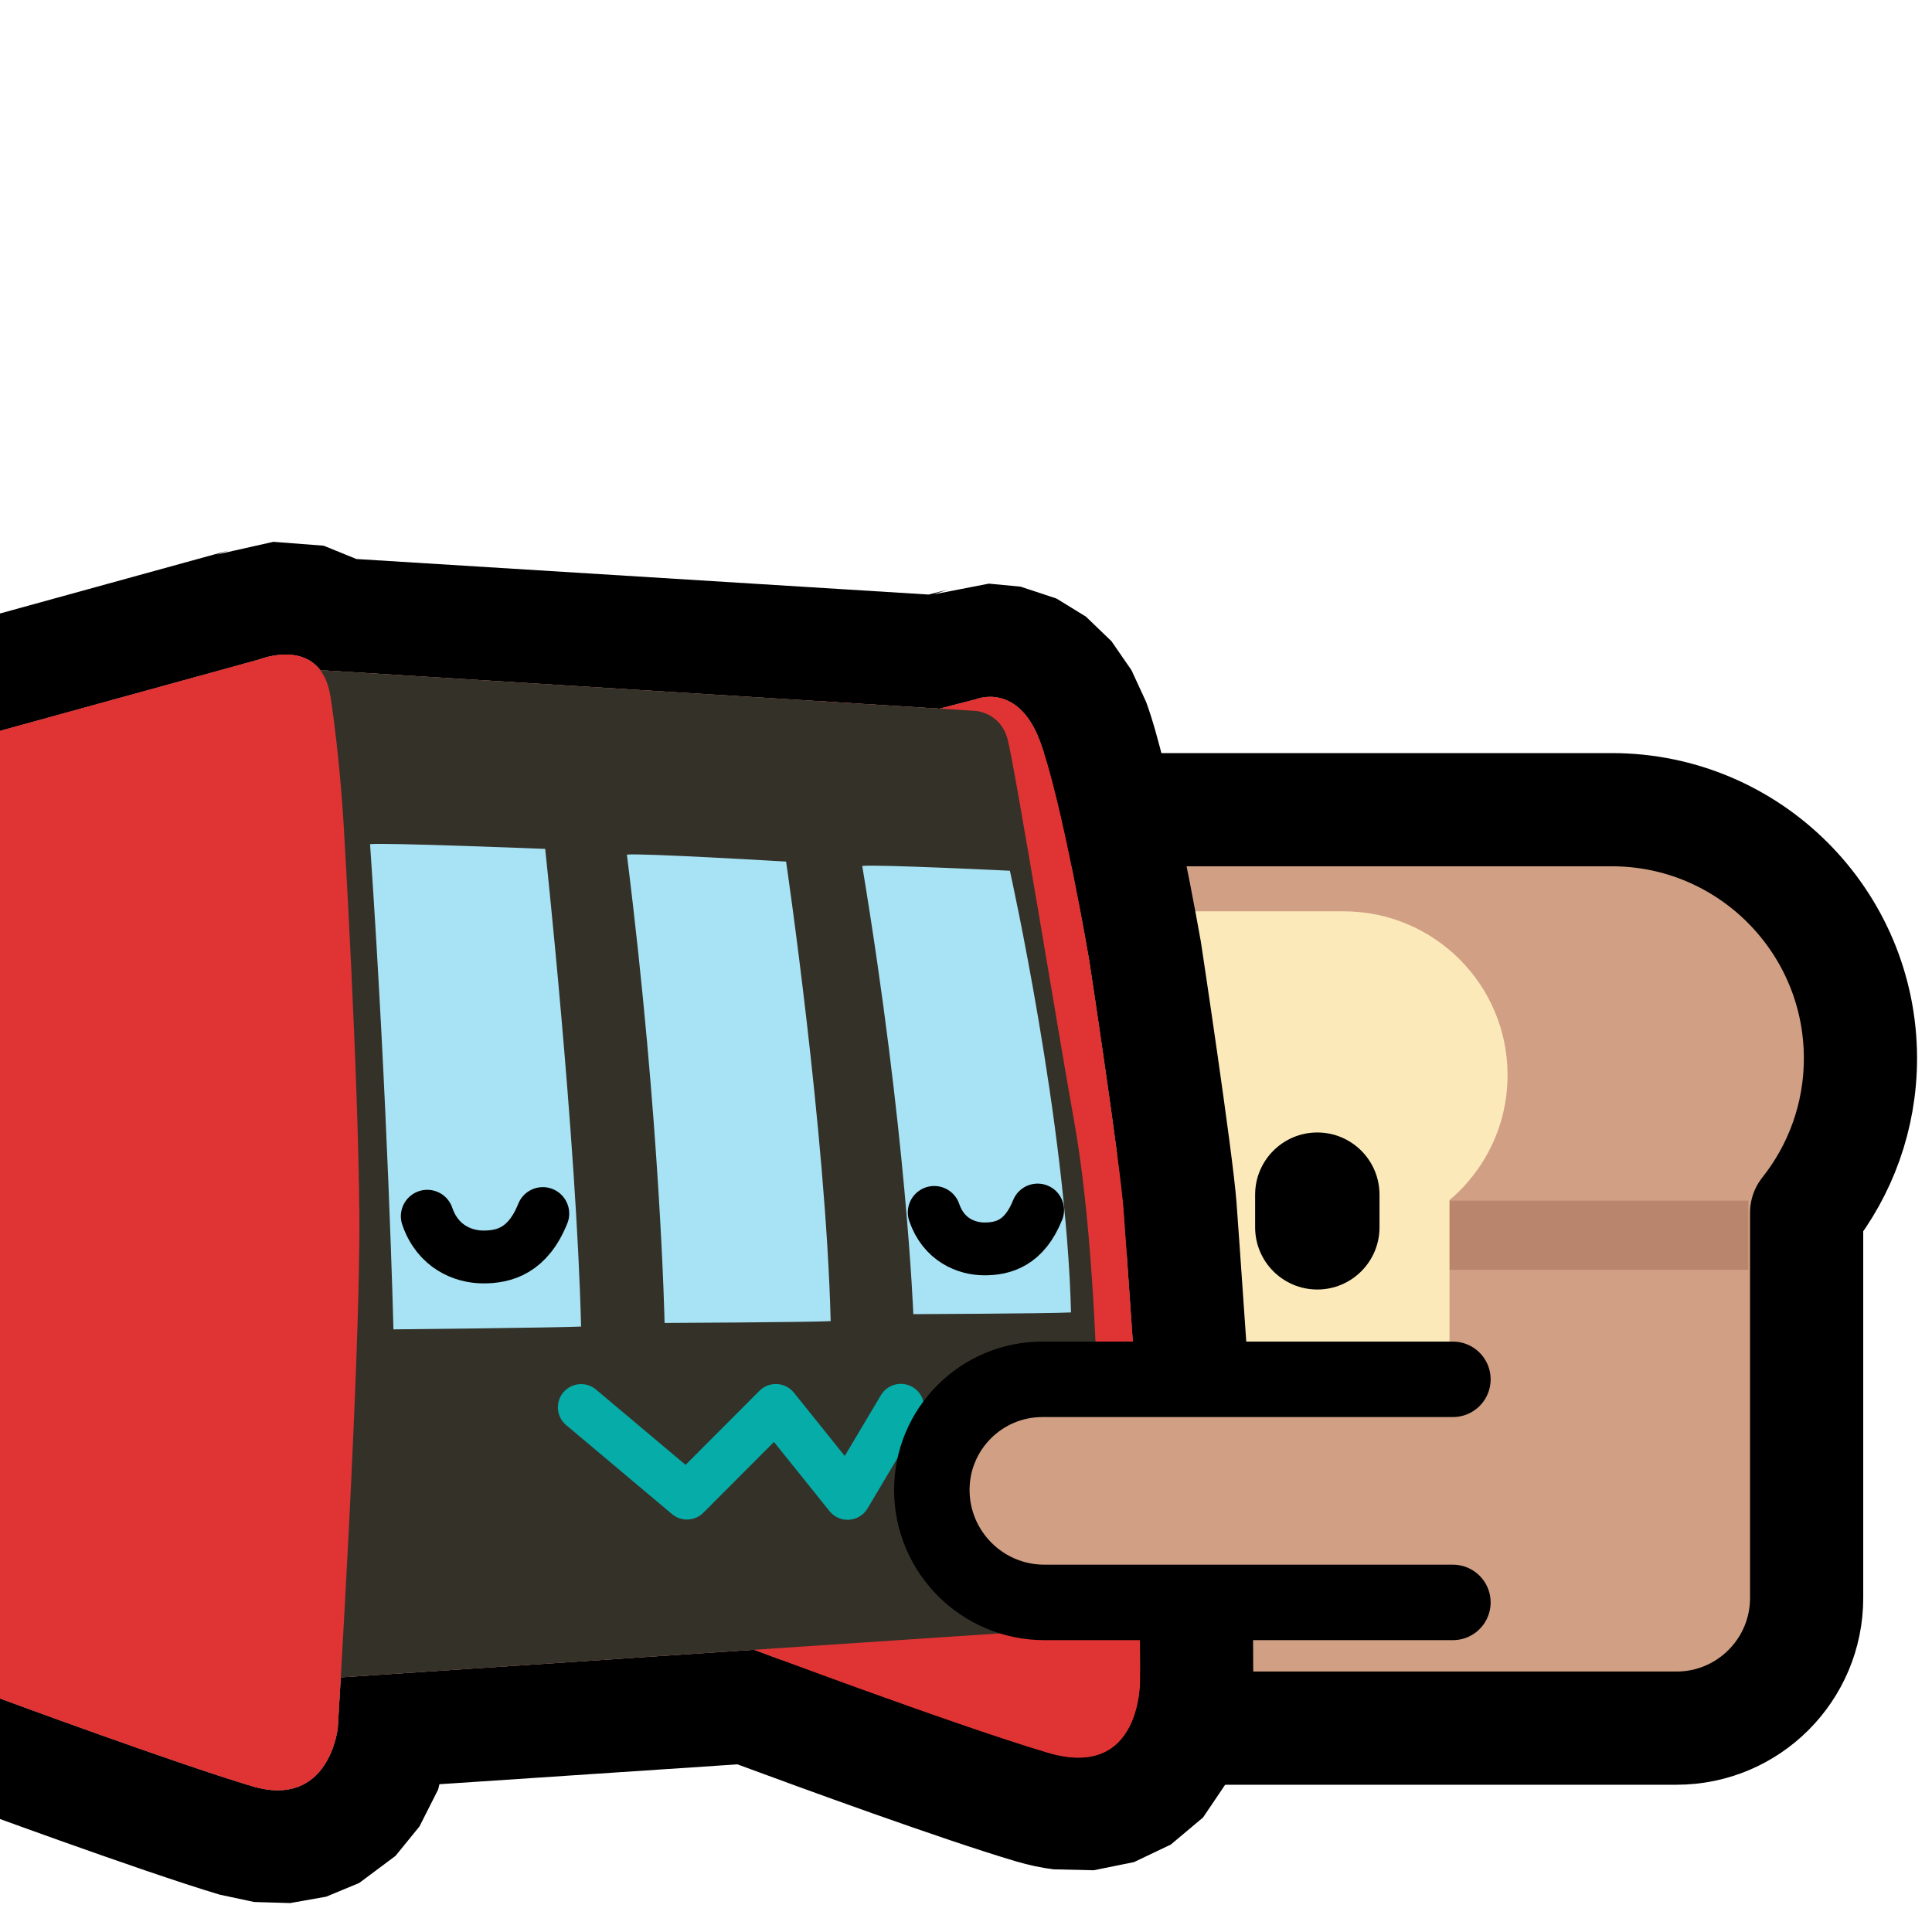 <?xml version="1.0" encoding="UTF-8" standalone="no"?>
<!DOCTYPE svg PUBLIC "-//W3C//DTD SVG 1.1//EN" "http://www.w3.org/Graphics/SVG/1.1/DTD/svg11.dtd">
<svg width="100%" height="100%" viewBox="0 0 256 256" version="1.1" xmlns="http://www.w3.org/2000/svg" xmlns:xlink="http://www.w3.org/1999/xlink" xml:space="preserve" xmlns:serif="http://www.serif.com/" style="fill-rule:evenodd;clip-rule:evenodd;stroke-linecap:round;stroke-linejoin:round;stroke-miterlimit:1.5;">
    <rect id="neobread_hug_dlr" x="0" y="0" width="256" height="256" style="fill:none;"/>
    <clipPath id="_clip1">
        <rect x="0" y="0" width="256" height="256"/>
    </clipPath>
    <g clip-path="url(#_clip1)">
        <g id="Right-bread" serif:id="Right bread">
            <path id="Crust" d="M213.578,107.289C231.759,107.289 246.519,122.049 246.519,140.229C246.519,147.958 243.851,155.068 239.388,160.69L239.388,211.745C239.388,221.261 231.662,228.987 222.146,228.987L126.944,228.987C117.428,228.987 109.702,221.261 109.702,211.745L109.702,160.494C105.332,154.904 102.726,147.868 102.726,140.229C102.726,122.049 117.486,107.289 135.666,107.289L213.578,107.289Z" style="fill:rgb(209,160,132);stroke:black;stroke-width:15px;"/>
            <rect id="Shadow" x="171.212" y="159.086" width="60.449" height="9.176" style="fill:rgb(186,133,109);"/>
            <path id="Slice" d="M124.789,159.431C119.798,155.454 116.597,149.324 116.597,142.453C116.597,130.478 126.319,120.756 138.294,120.756L178.062,120.756C190.038,120.756 199.76,130.478 199.76,142.453C199.76,149.094 196.77,155.041 192.065,159.023L192.065,207.263C192.065,211.948 188.261,215.751 183.576,215.751L133.278,215.751C128.593,215.751 124.789,211.948 124.789,207.263L124.789,159.431Z" style="fill:rgb(252,233,186);"/>
            <g id="Face">
                <path id="Mouth" d="M137.069,184.819L143.553,195.722L152.291,184.838L163.116,195.691L176.01,184.851" style="fill:none;stroke:black;stroke-width:6.02px;"/>
                <g id="Eyes">
                    <path id="Right-eye" serif:id="Right eye" d="M182.791,158.299L182.791,162.628C182.791,167.175 179.099,170.867 174.551,170.867C170.003,170.867 166.311,167.175 166.311,162.628L166.311,158.299C166.311,153.751 170.003,150.059 174.551,150.059C179.099,150.059 182.791,153.751 182.791,158.299Z"/>
                    <path id="Left-eye" serif:id="Left eye" d="M150.045,158.263L150.045,162.592C150.045,167.14 146.353,170.832 141.806,170.832C137.258,170.832 133.566,167.14 133.566,162.592L133.566,158.263C133.566,153.716 137.258,150.024 141.806,150.024C146.353,150.024 150.045,153.716 150.045,158.263Z"/>
                </g>
            </g>
        </g>
        <g id="DLR">
            <g id="Body">
                <g id="Outline">
                    <path d="M124.501,93.9L42.438,88.802C39.717,85.21 34.302,87.397 34.302,87.397L0.081,96.827L0,225.059C0,225.059 23.158,233.621 33.397,236.677C43.637,239.732 44.755,228.98 44.755,228.98C44.755,228.98 44.913,226.428 45.155,222.258L99.92,218.604C105.406,220.652 127.801,228.96 138.835,232.243C151.466,236.002 151.063,222.436 151.063,222.436C151.063,222.436 150.979,190.219 150.557,184.344C150.136,178.469 149.354,166.772 148.88,160.389C148.406,154.006 144.314,127.188 144.314,127.188C144.314,127.188 140.721,106.069 137.801,98.225C134.882,90.381 129.387,92.636 129.387,92.636L124.501,93.9Z" style="fill:rgb(224,51,51);"/>
                    <path d="M47.223,74.071L123.052,78.781L125.631,78.114L123.693,78.759L131.031,77.336L135.228,77.734L139.983,79.305L143.884,81.702L147.27,84.959L149.922,88.795L151.859,92.993C155.055,101.58 159.101,124.672 159.101,124.672C159.116,124.756 159.129,124.841 159.142,124.925C159.142,124.925 163.348,152.674 163.839,159.278C164.314,165.671 165.097,177.386 165.519,183.271C165.952,189.305 166.063,222.397 166.063,222.397L166.056,221.991L165.281,229.34L163.286,235.083L159.409,240.827L155.137,244.414L150.264,246.736L144.917,247.819L139.617,247.696C138.065,247.503 136.38,247.163 134.557,246.621C124.73,243.697 106.106,236.893 97.71,233.785L58.228,236.419L58.055,237.122L55.583,242.012L52.406,245.914L47.597,249.504L43.229,251.318L38.457,252.166L33.677,252.024L29.108,251.05C18.59,247.912 -5.202,239.128 -5.202,239.128C-11.094,236.95 -15.004,231.331 -15,225.049L-14.919,96.818C-14.915,90.072 -10.408,84.158 -3.904,82.366L30.317,72.936L28.685,73.489L36.221,71.794L42.888,72.307L47.223,74.071ZM124.501,93.9L42.438,88.802C39.717,85.21 34.302,87.397 34.302,87.397L0.081,96.827L0,225.059C0,225.059 23.158,233.621 33.397,236.677C43.637,239.732 44.755,228.98 44.755,228.98C44.755,228.98 44.913,226.428 45.155,222.258L99.92,218.604C105.406,220.652 127.801,228.96 138.835,232.243C151.466,236.002 151.063,222.436 151.063,222.436C151.063,222.436 150.979,190.219 150.557,184.344C150.136,178.469 149.354,166.772 148.88,160.389C148.406,154.006 144.314,127.188 144.314,127.188C144.314,127.188 140.721,106.069 137.801,98.225C134.882,90.381 129.387,92.636 129.387,92.636L124.501,93.9Z"/>
                </g>
                <path id="Left-panel" serif:id="Left panel" d="M124.157,93.989L129.387,92.636C129.387,92.636 134.882,90.381 137.801,98.225C140.721,106.069 144.314,127.188 144.314,127.188C144.314,127.188 148.406,154.006 148.88,160.389C149.354,166.772 150.136,178.469 150.557,184.344C150.979,190.219 151.063,222.436 151.063,222.436C151.063,222.436 151.466,236.002 138.835,232.243C126.204,228.485 98.687,218.142 98.687,218.142L108.899,92.915L124.157,93.989Z" style="fill:rgb(224,51,51);"/>
                <path id="Front" d="M42.397,88.8L129.219,94.193C129.219,94.193 132.538,94.351 133.505,97.936C134.473,101.521 140.465,138.28 142.277,148.264C146.677,172.498 145.614,215.555 145.614,215.555L44.499,222.302L42.397,88.8Z" style="fill:rgb(52,49,40);"/>
                <path id="Right-panel" serif:id="Right panel" d="M0,96.836L0,225.059C0,225.059 23.158,233.621 33.397,236.677C43.637,239.732 44.755,228.98 44.755,228.98C44.755,228.98 47.78,180.118 47.617,160.797C47.454,141.475 45.564,109.734 45.564,109.734C45.564,109.734 45.073,100.594 43.797,92.336C42.521,84.078 34.302,87.397 34.302,87.397L0,96.836Z" style="fill:rgb(224,51,51);"/>
            </g>
            <path id="Left-window" serif:id="Left window" d="M133.816,115.377C133.816,115.377 141.289,148.932 141.915,173.905C138.628,174.062 121.019,174.131 121.019,174.131C121.019,174.131 120.129,150.195 114.253,114.742C116.059,114.516 133.816,115.377 133.816,115.377Z" style="fill:rgb(167,227,244);"/>
            <path id="Middle-window" serif:id="Middle window" d="M104.161,114.164C104.161,114.164 109.44,150.086 110.067,175.059C106.78,175.215 88.06,175.297 88.06,175.297C88.06,175.297 87.525,148.816 83.067,113.243C84.874,113.017 104.161,114.164 104.161,114.164Z" style="fill:rgb(167,227,244);"/>
            <path id="Right-window" serif:id="Right window" d="M72.239,112.482C72.239,112.482 76.371,150.802 76.997,175.775C73.71,175.931 52.134,176.148 52.134,176.148C52.134,176.148 51.403,146.41 49.037,111.856C50.843,111.63 72.239,112.482 72.239,112.482Z" style="fill:rgb(167,227,244);"/>
            <path id="Mouth1" serif:id="Mouth" d="M119.366,186.443L112.31,198.305L102.803,186.464L91.026,198.272L76.997,186.477" style="fill:none;stroke:rgb(5,172,168);stroke-width:6.15px;"/>
            <path id="Right-eye1" serif:id="Right eye" d="M123.789,160.651C125.038,164.308 128.068,165.463 130.365,165.484C132.949,165.507 135.729,164.718 137.491,160.335" style="fill:none;stroke:black;stroke-width:7px;"/>
            <path id="Left-eye1" serif:id="Left eye" d="M56.616,161.156C58.011,165.24 61.397,166.531 63.963,166.554C66.85,166.58 69.955,165.698 71.924,160.802" style="fill:none;stroke:black;stroke-width:7px;"/>
        </g>
        <path id="Arm" d="M192.517,212.327L138.382,212.327C130.153,212.327 123.473,205.646 123.473,197.418C123.473,189.332 130.037,182.768 138.122,182.768L192.517,182.768" style="fill:rgb(209,160,132);stroke:black;stroke-width:10px;stroke-linecap:butt;"/>
    </g>
</svg>
